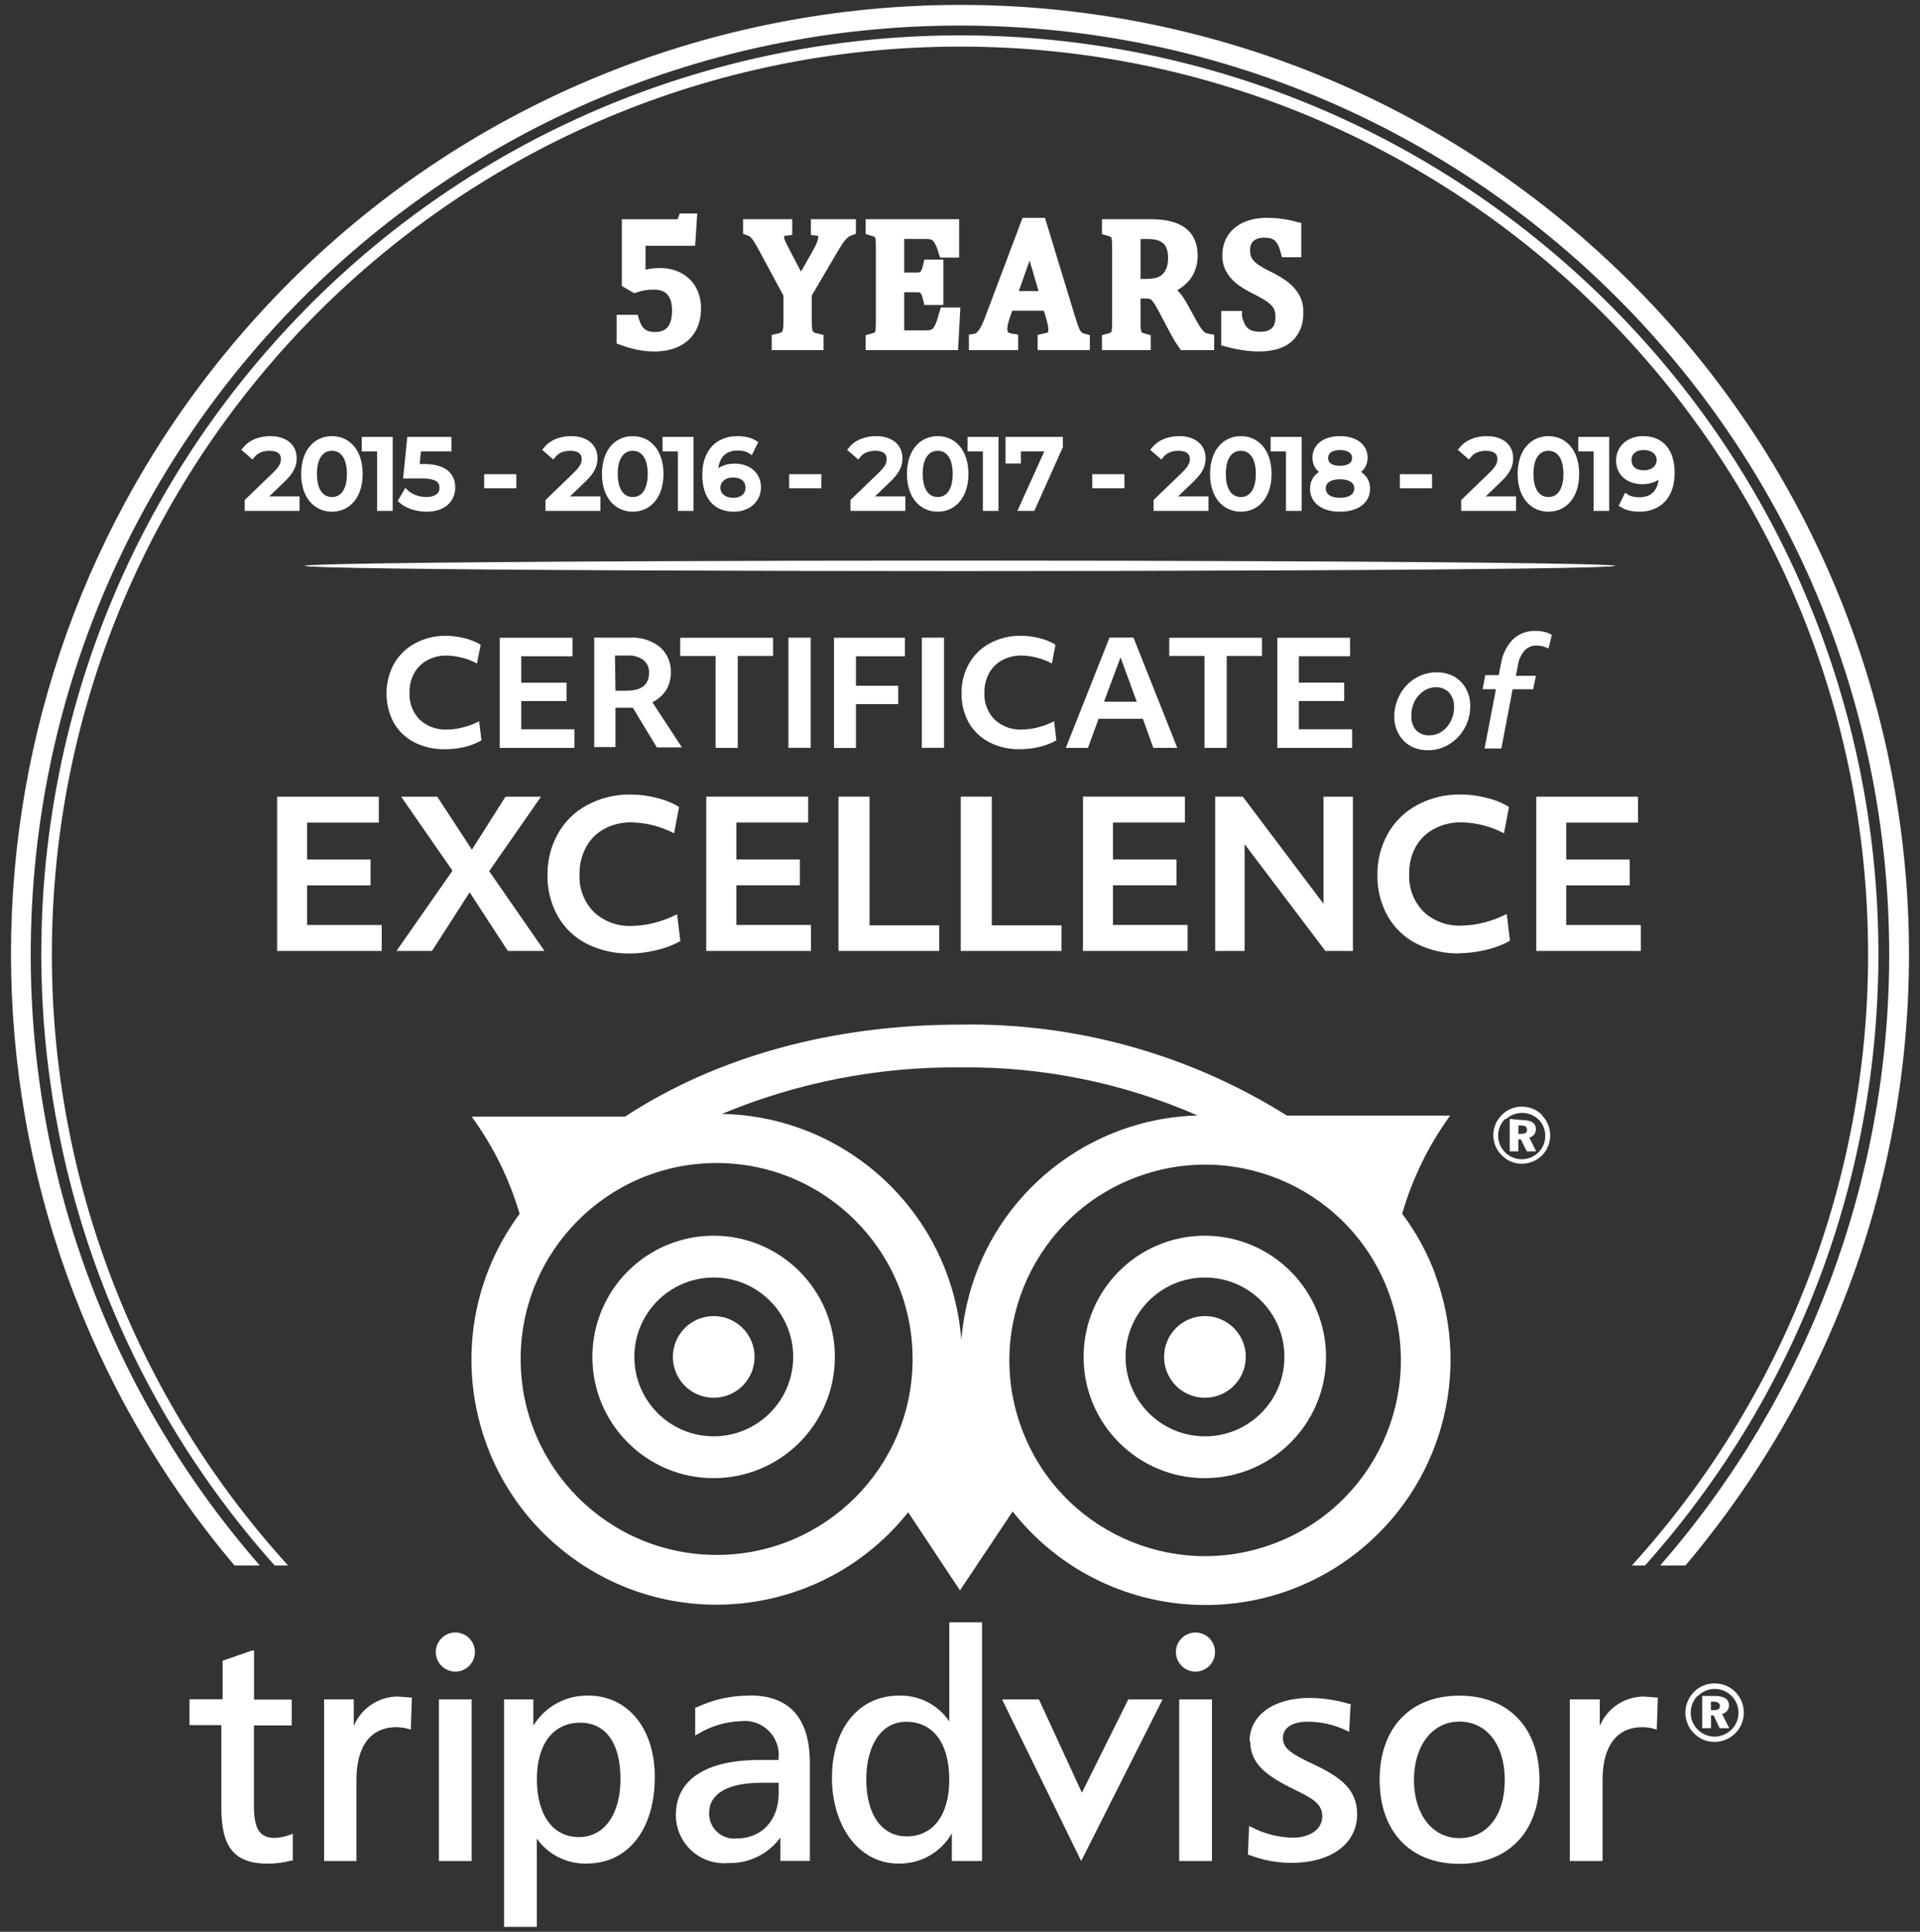<?xml version="1.0" encoding="utf-8"?>
<!-- Generator: Adobe Illustrator 16.0.0, SVG Export Plug-In . SVG Version: 6.00 Build 0)  -->
<!DOCTYPE svg PUBLIC "-//W3C//DTD SVG 1.1//EN" "http://www.w3.org/Graphics/SVG/1.1/DTD/svg11.dtd">
<svg version="1.1" id="Layer_1" xmlns="http://www.w3.org/2000/svg" xmlns:xlink="http://www.w3.org/1999/xlink" x="0px" y="0px"
	 width="159px" height="160px" viewBox="0 0 159 160" enable-background="new 0 0 159 160" xml:space="preserve">
<rect x="0" y="0" width="159" height="160" fill="#333333" stroke="none"/>
<g>
	<path fill="#FFFFFF" d="M2.545,79.041c0.016-42.499,34.481-76.94,76.98-76.924c42.5,0.015,76.94,34.48,76.924,76.981
		c-0.006,18.591-6.743,36.552-18.966,50.562h2.096c27.979-33.184,23.762-82.762-9.421-110.742
		C96.979-9.063,47.397-4.844,19.417,28.337c-24.677,29.268-24.677,72.054,0,101.322h2.097C9.268,115.64,2.528,97.653,2.545,79.041
		 M4.295,79.041C4.308,37.507,37.988,3.848,79.522,3.861c41.535,0.014,75.194,33.694,75.18,75.229
		c-0.006,18.701-6.981,36.732-19.564,50.57h1.092c27.98-31.34,25.258-79.425-6.082-107.405C98.811-5.724,50.724-3.002,22.744,28.336
		c-25.768,28.86-25.768,72.461,0,101.323h1.113C11.255,115.813,4.28,97.761,4.295,79.041 M20.879,136.702l-2.444,0.848v3.193h-2.743
		v2.139h2.637v6.877c0,3.264,1.112,4.596,3.836,4.596c0.67,0.002,1.337-0.086,1.985-0.258h0.099v-2.219l-0.188,0.068
		c-0.409,0.164-0.842,0.258-1.282,0.279c-1.281,0-1.75-0.727-1.75-2.68v-6.637h3.13v-2.139h-3.121v-4.07h-0.159V136.702z
		 M38.921,140.753h-2.573v13.383h2.713v-13.383h-0.139H38.921z M36.089,136.833c0.001,0.893,0.728,1.619,1.622,1.617
		c0.896,0,1.619-0.729,1.619-1.621c-0.002-0.895-0.727-1.619-1.621-1.619H37.7C36.809,135.216,36.089,135.94,36.089,136.833
		 M29.294,142.919v-2.168h-2.455v13.385h2.681v-6.715c0-2.818,1.182-4.369,3.328-4.369c0.336,0.004,0.67,0.055,0.993,0.15
		l0.179,0.049l0.09-2.646l-1.163-0.09c-1.584,0.006-3.013,0.951-3.637,2.408 M48.628,140.438c-1.819-0.01-3.512,0.934-4.461,2.486
		v-2.168h-2.423v18.836h2.712v-7.305c0.946,1.33,2.492,2.102,4.124,2.061c3.428,0,5.644-2.816,5.644-7.166
		c0-4.027-2.226-6.75-5.544-6.75 M47.934,152.155c-2.156,0-3.474-1.84-3.474-4.797c0-2.955,1.399-4.676,3.573-4.676
		c2.173,0,3.35,1.742,3.35,4.658c0,2.914-1.321,4.816-3.447,4.816 M62.092,140.438c-1.537-0.014-3.057,0.326-4.441,0.992h-0.08
		v2.318l0.208-0.119c1.08-0.66,2.311-1.029,3.574-1.074c1.544-0.178,2.94,0.93,3.119,2.475c0.024,0.209,0.025,0.42,0.002,0.629
		v0.109h-1.547c-4.467,0-6.955,1.623-6.955,4.557c-0.011,2.197,1.762,3.984,3.958,3.994c0.001,0,0.001,0,0.001,0
		c0.117,0,0.235,0,0.352-0.014c1.707,0.061,3.333-0.729,4.342-2.109v1.932h2.442v-8.1c0-3.713-1.68-5.604-4.963-5.604
		 M64.486,148.485c0,2.299-1.39,3.791-3.537,3.791c-1.138,0.088-2.132-0.766-2.22-1.904l0,0c-0.004-0.064-0.006-0.131-0.006-0.197
		c0-1.623,1.551-2.518,4.362-2.518h1.4v0.824V148.485z M78.614,134.366v8.209c-0.934-1.385-2.514-2.191-4.182-2.137
		c-3.31,0-5.535,2.736-5.535,6.795c0,4.061,2.256,7.115,5.485,7.115c1.827,0.049,3.534-0.91,4.441-2.498v2.285h2.503v-19.771h-2.713
		V134.366z M75.087,152.099c-2.066,0-3.348-1.803-3.348-4.707c0-2.906,1.29-4.787,3.299-4.787c2.245,0,3.573,1.791,3.573,4.787
		c0,2.994-1.38,4.707-3.526,4.707 M93.435,140.755l-3.84,7.723l-3.558-7.721h-3.051l6.551,13.381l6.737-13.381h-2.836
		L93.435,140.755z M100.212,140.755h-2.561v13.381h2.714v-13.383h-0.145L100.212,140.755z M97.38,136.833
		c0.001,0.895,0.727,1.619,1.622,1.619c0.894-0.002,1.619-0.729,1.617-1.623c0-0.895-0.726-1.617-1.619-1.617
		c-0.896,0-1.62,0.725-1.62,1.619C97.38,136.833,97.38,136.833,97.38,136.833 M103.534,144.187c0,1.887,1.29,2.879,3.673,4.039
		c1.51,0.738,2.295,1.176,2.295,2.221c0,1.043-0.992,1.76-2.464,1.76c-1.185-0.029-2.348-0.326-3.398-0.875l-0.197-0.09l-0.1,2.383
		h0.09c1.112,0.439,2.299,0.666,3.496,0.666c3.309,0,5.459-1.582,5.459-4.029c0-2.049-1.36-3.086-3.705-4.18
		c-1.729-0.805-2.443-1.283-2.443-2.139s0.804-1.344,2.046-1.344c1.125,0,2.236,0.256,3.249,0.746l0.189,0.09l0.129-2.309h-0.118
		c-1.066-0.32-2.174-0.488-3.289-0.496c-2.978,0-4.967,1.443-4.967,3.594 M120.85,140.442c-4.07,0-6.599,2.686-6.599,6.965
		c0,4.277,2.524,6.965,6.599,6.965c4.073,0,6.637-2.68,6.637-6.965S124.942,140.442,120.85,140.442 M120.85,152.243
		c-2.247,0-3.756-1.99-3.756-4.816s1.509-4.836,3.756-4.836c2.246,0,3.765,1.891,3.765,4.836S123.145,152.243,120.85,152.243
		 M132.481,142.919v-2.168H130v13.385h2.713v-6.715c0-2.818,1.182-4.369,3.317-4.369c0.337,0.004,0.671,0.055,0.992,0.15l0.18,0.049
		l0.089-2.646l-1.162-0.09c-1.584,0.006-3.013,0.953-3.636,2.408 M143.729,140.157c0.443,0.453,0.687,1.066,0.676,1.701
		c0.006,0.65-0.256,1.273-0.725,1.723c-0.454,0.443-1.064,0.691-1.699,0.693c-0.65,0.004-1.273-0.264-1.719-0.734
		c-0.443-0.449-0.692-1.053-0.695-1.682c0.002-0.656,0.267-1.283,0.735-1.742c0.444-0.447,1.05-0.693,1.679-0.686
		c0.658-0.01,1.29,0.254,1.749,0.725 M140.611,140.425c-0.385,0.377-0.6,0.895-0.597,1.434c-0.005,0.514,0.195,1.008,0.556,1.371
		c0.37,0.385,0.88,0.604,1.411,0.607c0.523-0.004,1.026-0.211,1.402-0.576c0.379-0.367,0.591-0.875,0.585-1.402
		c0.006-1.084-0.87-1.969-1.954-1.973c-0.527-0.002-1.033,0.207-1.403,0.582 M142.032,140.468c0.755,0,1.151,0.279,1.151,0.777
		c0.003,0.346-0.238,0.645-0.575,0.715l0.595,1.176h-0.796l-0.496-1.055h-0.22v1.055h-0.725v-2.668h1.073H142.032z M141.684,141.642
		h0.27c0.317,0,0.477-0.109,0.477-0.338s-0.17-0.367-0.527-0.367h-0.219V141.642z M105.452,127.864
		c-8.383,3.125-17.711-1.137-20.836-9.52c-0.003-0.008-0.006-0.016-0.009-0.023l-0.021-0.061c-3.087-8.4,1.224-17.715,9.626-20.801
		s17.716,1.223,20.801,9.625c3.078,8.379-1.196,17.668-9.563,20.779 M79.617,111.089c-0.752-10.457-9.348-18.619-19.83-18.83
		c6.244-2.604,12.95-3.912,19.713-3.852c6.765-0.086,13.472,1.271,19.673,3.98c-7.68,0.213-14.573,4.762-17.786,11.742
		c-0.995,2.199-1.599,4.557-1.786,6.965 M59.38,128.786c-8.964,0.018-16.245-7.234-16.264-16.195
		c-0.019-8.963,7.232-16.246,16.196-16.264c8.963-0.02,16.245,7.232,16.263,16.195c0,0.008,0,0.016,0,0.023v0.021
		C75.571,121.513,68.328,128.769,59.38,128.786 M118.882,105.601c-0.671-1.816-1.602-3.525-2.763-5.074
		c0.843-2.92,2.187-5.67,3.971-8.129h-13.517c-8.103-5.084-17.509-7.701-27.074-7.533c-10.612,0-20.189,2.68-27.741,7.621H39.061
		c1.777,2.436,3.119,5.158,3.971,8.051c-6.672,9.004-4.783,21.709,4.22,28.381c8.783,6.512,21.146,4.891,27.955-3.664l4.292,6.469
		l4.361-6.537c6.936,8.811,19.701,10.334,28.514,3.4c6.926-5.451,9.545-14.748,6.481-23.014 M36.089,136.833
		c0.001,0.893,0.728,1.619,1.622,1.617c0.896,0,1.619-0.729,1.619-1.621c-0.002-0.895-0.727-1.619-1.621-1.619H37.7
		C36.809,135.216,36.089,135.94,36.089,136.833 M59.119,109.005c-1.869-0.008-3.389,1.498-3.397,3.367
		c-0.009,1.869,1.5,3.389,3.368,3.398c1.867,0.008,3.389-1.5,3.397-3.369c0,0,0-0.002,0-0.004v-0.01
		C62.491,110.522,60.983,109.009,59.119,109.005C59.119,109.005,59.119,109.005,59.119,109.005 M99.795,109.005
		c-1.868-0.008-3.389,1.5-3.396,3.369c-0.008,1.867,1.501,3.389,3.369,3.396s3.39-1.5,3.397-3.369c0-0.002,0-0.002,0-0.004v-0.01
		c0.004-1.861-1.499-3.375-3.359-3.383H99.795 M59.13,118.964c-3.632,0.012-6.586-2.924-6.597-6.557s2.924-6.586,6.558-6.598
		c3.631-0.01,6.586,2.926,6.597,6.559c0,0.002,0,0.006,0,0.01v0.01C65.679,116.009,62.752,118.944,59.13,118.964 M59.13,102.347
		c-5.545-0.018-10.054,4.463-10.073,10.006c-0.019,5.545,4.461,10.055,10.005,10.074c5.545,0.018,10.055-4.461,10.074-10.006
		c0-0.006,0-0.01,0-0.014v-0.02C69.135,106.856,64.662,102.366,59.13,102.347 M99.797,118.964c-3.631,0.006-6.58-2.936-6.586-6.568
		c-0.005-3.631,2.937-6.58,6.568-6.586c3.634-0.004,6.582,2.938,6.586,6.568c0,0.004,0,0.006,0,0.01
		c0.003,3.629-2.937,6.574-6.566,6.576C99.798,118.964,99.798,118.964,99.797,118.964 M99.797,102.347
		c-5.545-0.012-10.049,4.471-10.062,10.016c-0.014,5.545,4.471,10.051,10.016,10.064c5.544,0.012,10.049-4.473,10.062-10.016
		c0-0.006,0-0.01,0-0.014v-0.01C109.807,106.854,105.33,102.366,99.797,102.347 M127.69,92.376c0.913,0.924,0.913,2.41,0,3.334
		c-0.449,0.432-1.047,0.674-1.67,0.678c-0.63,0-1.234-0.258-1.668-0.717c-0.913-0.91-0.915-2.387-0.005-3.299
		c0.014-0.016,0.028-0.029,0.044-0.045c0.431-0.434,1.018-0.674,1.629-0.666c0.646-0.01,1.265,0.25,1.71,0.715 M124.69,92.626
		c-0.792,0.736-0.838,1.973-0.103,2.764c0.734,0.791,1.972,0.838,2.763,0.104c0.015-0.014,0.029-0.027,0.042-0.041
		c0.373-0.363,0.58-0.863,0.576-1.383c-0.001-0.506-0.2-0.992-0.557-1.354c-0.764-0.719-1.958-0.719-2.722,0 M126.07,92.767
		c0.746,0,1.124,0.268,1.124,0.756c0.003,0.332-0.224,0.621-0.548,0.695l0.568,1.145h-0.779l-0.487-0.992h-0.208v0.992h-0.717
		v-2.688L126.07,92.767z M125.743,93.911h0.248c0.318,0,0.467-0.109,0.467-0.338c0-0.23-0.158-0.359-0.496-0.359h-0.218v0.695
		L125.743,93.911z M36.845,62.054c-0.867,0.021-1.726-0.17-2.503-0.556c-0.717-0.36-1.314-0.92-1.72-1.612
		c-0.821-1.529-0.821-3.368,0-4.896c0.409-0.719,1.012-1.309,1.739-1.701c0.795-0.432,1.689-0.646,2.593-0.628
		c0.513,0.004,1.024,0.071,1.521,0.198c0.468,0.112,0.917,0.295,1.331,0.541l-0.308,1.551c-0.774-0.412-1.636-0.637-2.514-0.654
		c-0.55-0.01-1.094,0.12-1.581,0.378c-0.459,0.242-0.838,0.611-1.092,1.064c-0.275,0.499-0.413,1.062-0.399,1.632
		c-0.042,0.826,0.26,1.633,0.834,2.229c0.618,0.567,1.437,0.866,2.275,0.825c0.45-0.006,0.896-0.065,1.331-0.181
		c0.462-0.115,0.908-0.287,1.331-0.506l0.188,1.588c-0.438,0.242-0.908,0.424-1.394,0.539c-0.527,0.128-1.068,0.191-1.61,0.189
		 M41.389,52.823h6.022v1.532h-4.246v2.189h3.751v1.521h-3.751v2.339h4.41v1.543h-6.19v-9.126L41.389,52.823z M50.967,57.21h0.893
		c1.252,0,1.887-0.486,1.887-1.472c0.029-0.413-0.146-0.814-0.466-1.076c-0.398-0.274-0.879-0.404-1.361-0.368h-0.992L50.967,57.21z
		 M49.208,52.813h2.978c0.889-0.05,1.766,0.226,2.464,0.775c0.613,0.538,0.945,1.326,0.904,2.141
		c0.004,0.508-0.134,1.007-0.397,1.441c-0.282,0.425-0.674,0.769-1.132,0.993l2.444,3.74h-2.076l-1.985-3.283h-1.442v3.254h-1.758
		v-9.063L49.208,52.813z M59.264,54.335h-2.936v-1.515h7.691v1.513h-2.921v7.611H59.26v-7.611L59.264,54.335z M65.295,52.813h1.838
		v9.124h-1.842v-9.126L65.295,52.813z M69.066,52.823h5.872v1.532h-4.054v2.438h3.498v1.523h-3.498v3.633h-1.818v-9.128V52.823z
		 M76.34,52.813h1.838v9.124H76.34v-9.126V52.813z M84.468,62.054c-0.868,0.021-1.728-0.17-2.503-0.556
		c-0.716-0.362-1.313-0.922-1.72-1.612c-0.423-0.757-0.636-1.613-0.617-2.481c-0.015-0.845,0.195-1.68,0.607-2.419
		c0.401-0.721,1.001-1.311,1.729-1.701c0.799-0.43,1.696-0.645,2.604-0.627c0.512,0.004,1.022,0.07,1.519,0.199
		c0.467,0.11,0.912,0.293,1.32,0.543l-0.297,1.551c-0.777-0.414-1.643-0.639-2.523-0.658c-0.55-0.006-1.093,0.124-1.579,0.379
		c-0.458,0.244-0.836,0.613-1.093,1.065c-0.269,0.5-0.406,1.062-0.396,1.632c-0.041,0.827,0.266,1.635,0.845,2.229
		c0.612,0.569,1.43,0.867,2.265,0.825c0.45-0.004,0.897-0.065,1.331-0.181c0.463-0.113,0.909-0.285,1.331-0.506l0.188,1.588
		c-0.44,0.242-0.911,0.423-1.399,0.537c-0.527,0.129-1.067,0.191-1.609,0.189 M94.136,58.119l-1.34-3.672l-1.371,3.672h2.713H94.136
		z M91.882,52.811h1.985l3.628,9.132H95.51l-0.865-2.408h-3.669l-0.88,2.41h-1.834L91.882,52.811z M99.751,54.333h-2.923v-1.513
		h7.68v1.513h-2.92v7.611h-1.839v-7.611H99.751z M105.782,52.821h6.021v1.532h-4.242v2.189h3.755v1.522h-3.755v2.339h4.411v1.543
		h-6.193v-9.126H105.782z M118.389,60.902c0.354,0,0.698-0.104,0.992-0.299c0.317-0.209,0.574-0.496,0.746-0.836
		c0.191-0.367,0.29-0.776,0.287-1.191c0.023-0.441-0.122-0.875-0.407-1.213c-0.291-0.299-0.695-0.458-1.111-0.439
		c-0.354,0.002-0.702,0.108-0.992,0.311c-0.316,0.207-0.572,0.49-0.747,0.825c-0.189,0.372-0.286,0.785-0.277,1.204
		c-0.03,0.434,0.104,0.865,0.376,1.204c0.292,0.298,0.697,0.458,1.113,0.438 M118.25,62.138c-0.494,0.01-0.984-0.106-1.421-0.338
		c-0.416-0.232-0.76-0.577-0.993-0.992c-0.254-0.445-0.381-0.951-0.368-1.463c-0.002-0.625,0.152-1.238,0.448-1.788
		c0.287-0.555,0.721-1.022,1.252-1.353c0.535-0.346,1.161-0.525,1.798-0.517c0.498-0.01,0.99,0.106,1.431,0.337
		c0.417,0.232,0.762,0.576,0.992,0.993c0.249,0.448,0.376,0.952,0.368,1.463c0.003,0.623-0.151,1.237-0.447,1.786
		c-0.295,0.554-0.73,1.02-1.262,1.354c-0.538,0.346-1.168,0.526-1.808,0.517 M123.883,57.083h-1.104l0.219-1.164h1.114l0.198-0.993
		c0.12-0.749,0.466-1.44,0.992-1.985c0.512-0.467,1.187-0.715,1.879-0.686c0.247-0.002,0.494,0.028,0.734,0.088
		c0.213,0.043,0.415,0.129,0.596,0.248l-0.278,1.125c-0.304-0.168-0.646-0.254-0.992-0.248c-0.376-0.005-0.734,0.146-0.993,0.418
		c-0.308,0.363-0.5,0.811-0.558,1.283l-0.158,0.806h1.66l-0.229,1.114h-1.698l-0.935,4.906h-1.39L123.883,57.083z M22.946,65.985
		h8.425v2.149h-5.941v3.055h5.256v2.14h-5.256v3.283h6.18v2.149h-8.663V65.985z M37.471,72.115l-4.252-6.13h2.99l2.872,4.39
		l2.78-4.39h2.941l-4.292,6.169l4.58,6.607h-3.037l-3.159-4.855l-3.12,4.855h-2.941L37.471,72.115z M52.126,78.97
		c-1.214,0.021-2.417-0.248-3.507-0.786c-1.003-0.503-1.839-1.288-2.404-2.259c-0.602-1.057-0.904-2.258-0.875-3.475
		c-0.016-1.184,0.278-2.35,0.854-3.383c0.561-1.013,1.403-1.84,2.424-2.383c1.116-0.6,2.369-0.902,3.636-0.875
		c0.717,0.001,1.433,0.096,2.127,0.279c0.653,0.151,1.281,0.402,1.857,0.746l-0.417,2.184c-1.089-0.57-2.296-0.881-3.526-0.904
		c-0.77-0.017-1.532,0.16-2.216,0.516c-0.646,0.34-1.179,0.863-1.529,1.504c-0.383,0.699-0.576,1.486-0.557,2.283
		c-0.057,1.158,0.371,2.287,1.181,3.117c0.857,0.798,2.001,1.214,3.17,1.154c0.628-0.008,1.252-0.096,1.858-0.258
		c0.648-0.162,1.275-0.398,1.868-0.707l0.269,2.219c-0.621,0.348-1.29,0.602-1.985,0.756c-0.735,0.183-1.488,0.275-2.246,0.279
		 M58.487,65.982h8.438v2.148h-5.946v3.057h5.261v2.139h-5.261v3.283h6.18v2.152h-8.674V65.985L58.487,65.982z M69.437,65.982h2.573
		v10.66h5.773v2.119h-8.348V65.985L69.437,65.982z M79.561,65.982h2.573v10.66h5.773v2.119h-8.349V65.985L79.561,65.982z
		 M89.686,65.982h8.438v2.148h-5.956v3.057h5.261v2.139h-5.261v3.283h6.18v2.152h-8.663V65.985L89.686,65.982z M100.635,65.982
		h2.282l6.688,8.877v-8.874h2.433v12.776h-2.282l-6.688-8.847v8.847h-2.433V65.985V65.982z M120.854,78.967
		c-1.216,0.021-2.417-0.248-3.507-0.786c-1.005-0.504-1.839-1.289-2.404-2.258c-0.603-1.057-0.905-2.26-0.874-3.475
		c-0.016-1.184,0.279-2.35,0.854-3.383c0.564-1.01,1.406-1.836,2.424-2.383c1.119-0.603,2.376-0.904,3.646-0.876
		c0.715,0.001,1.426,0.097,2.116,0.279c0.654,0.15,1.28,0.402,1.857,0.747l-0.417,2.184c-1.09-0.572-2.297-0.881-3.526-0.906
		c-0.771-0.015-1.533,0.164-2.217,0.518c-0.649,0.328-1.188,0.84-1.55,1.473c-0.384,0.697-0.575,1.486-0.556,2.282
		c-0.059,1.161,0.37,2.294,1.183,3.124c0.856,0.799,2,1.215,3.17,1.156c0.63-0.01,1.258-0.098,1.866-0.26
		c0.646-0.161,1.271-0.398,1.857-0.707l0.269,2.22c-0.621,0.347-1.29,0.601-1.985,0.757c-0.737,0.182-1.495,0.275-2.256,0.279
		 M127.221,65.985h8.426v2.149h-5.944v3.055h5.261v2.14h-5.261v3.283h6.18v2.149h-8.661V65.985L127.221,65.985z"/>
	<g>
		<g>
			<g>
				<path fill="#FFFFFF" stroke="#FFFFFF" stroke-miterlimit="10" d="M51.563,28.1v-1.528h0.872c0.144,0.49,0.361,0.851,0.652,1.081
					C53.377,27.884,53.753,28,54.215,28c0.64,0,1.122-0.192,1.45-0.577c0.326-0.384,0.489-0.959,0.489-1.723
					c0-0.51-0.085-0.931-0.26-1.265c-0.172-0.333-0.405-0.576-0.698-0.724c-0.292-0.149-0.634-0.224-1.023-0.224
					c-0.328,0-0.607,0.021-0.843,0.061c-0.235,0.042-0.487,0.106-0.756,0.192l-0.578-0.339v-4.743h3.973
					c0.163,0,0.281-0.013,0.353-0.04c0.071-0.026,0.13-0.067,0.172-0.122s0.095-0.16,0.151-0.313h0.563l-0.108,1.672h-4.143v3.164
					c0.248-0.105,0.52-0.185,0.814-0.237c0.293-0.053,0.585-0.08,0.878-0.08c0.572,0,1.08,0.117,1.522,0.349
					c0.442,0.233,0.783,0.565,1.023,0.996c0.24,0.43,0.361,0.928,0.361,1.495c0,0.645-0.136,1.197-0.405,1.659
					c-0.268,0.46-0.657,0.812-1.167,1.052c-0.51,0.24-1.113,0.36-1.809,0.36C53.34,28.612,52.472,28.441,51.563,28.1z"/>
				<path fill="#FFFFFF" stroke="#FFFFFF" stroke-miterlimit="10" d="M65.38,24.366l-1.989-3.697
					c-0.24-0.447-0.423-0.767-0.549-0.958c-0.124-0.192-0.25-0.343-0.374-0.455c-0.126-0.11-0.27-0.192-0.433-0.245v-0.354h3.071
					v0.354c-0.452,0.053-0.679,0.248-0.679,0.584c0,0.139,0.033,0.295,0.097,0.467c0.066,0.174,0.182,0.419,0.351,0.735l1.441,2.747
					l1.421-2.508c0.192-0.341,0.328-0.621,0.407-0.84c0.079-0.218,0.118-0.418,0.118-0.601c0-0.173-0.05-0.309-0.155-0.408
					c-0.103-0.098-0.256-0.157-0.458-0.177v-0.354h2.732v0.354c-0.196,0.072-0.371,0.172-0.52,0.299
					c-0.147,0.128-0.299,0.299-0.454,0.516c-0.153,0.216-0.378,0.582-0.676,1.096l-2.005,3.415v2.336
					c0,0.273,0.016,0.495,0.042,0.663c0.029,0.168,0.078,0.302,0.146,0.403c0.068,0.101,0.155,0.18,0.266,0.238
					c0.113,0.057,0.285,0.112,0.52,0.166v0.353h-3.294v-0.353c0.231-0.049,0.401-0.101,0.512-0.155
					c0.11-0.055,0.2-0.135,0.268-0.239c0.066-0.103,0.116-0.238,0.147-0.406c0.031-0.169,0.047-0.392,0.047-0.671V24.366z"/>
				<path fill="#FFFFFF" stroke="#FFFFFF" stroke-miterlimit="10" d="M78.928,18.658v2.177h-0.706
					c-0.071-0.236-0.147-0.442-0.223-0.621c-0.078-0.177-0.157-0.327-0.238-0.447c-0.082-0.12-0.173-0.216-0.27-0.288
					c-0.099-0.072-0.215-0.121-0.351-0.147c-0.134-0.026-0.295-0.04-0.483-0.04h-2.278v3.777h1.543c0.211,0,0.378-0.03,0.499-0.09
					s0.219-0.162,0.298-0.306c0.08-0.144,0.155-0.37,0.227-0.678h0.677v2.768h-0.677c-0.068-0.288-0.142-0.506-0.223-0.651
					c-0.082-0.147-0.18-0.252-0.292-0.314c-0.113-0.062-0.281-0.094-0.508-0.094h-1.543v4.16h2.243c0.234,0,0.426-0.021,0.572-0.061
					c0.147-0.042,0.273-0.112,0.378-0.209c0.107-0.099,0.2-0.228,0.281-0.386c0.082-0.158,0.151-0.323,0.206-0.494
					c0.056-0.17,0.132-0.419,0.227-0.746h0.715l-0.138,2.53h-6.675v-0.353c0.299-0.078,0.499-0.163,0.599-0.256
					c0.101-0.094,0.167-0.228,0.198-0.4c0.031-0.172,0.046-0.437,0.046-0.792V20.46c0-0.333-0.011-0.574-0.035-0.725
					c-0.025-0.151-0.064-0.27-0.12-0.353c-0.055-0.084-0.128-0.151-0.219-0.202s-0.248-0.108-0.469-0.17v-0.354H78.928z"/>
				<path fill="#FFFFFF" stroke="#FFFFFF" stroke-miterlimit="10" d="M86.429,28.497v-0.353c0.242-0.049,0.421-0.102,0.539-0.159
					c0.116-0.057,0.203-0.138,0.262-0.241c0.058-0.103,0.087-0.242,0.087-0.414c0-0.164-0.02-0.341-0.058-0.53
					c-0.039-0.19-0.094-0.402-0.165-0.638l-0.268-0.931h-3.358l-0.246,0.708c-0.124,0.355-0.205,0.625-0.244,0.807
					c-0.039,0.183-0.059,0.349-0.059,0.497c0,0.289,0.074,0.5,0.22,0.635c0.147,0.134,0.372,0.223,0.675,0.267v0.353h-3.077v-0.353
					c0.268-0.044,0.502-0.2,0.702-0.469c0.199-0.269,0.394-0.653,0.579-1.153l3.007-7.979h1.139l2.45,8.036
					c0.114,0.375,0.218,0.661,0.307,0.858s0.195,0.35,0.319,0.461c0.127,0.111,0.297,0.192,0.513,0.246v0.353H86.429z
					 M83.662,24.604h3.013l-1.369-4.649L83.662,24.604z"/>
				<path fill="#FFFFFF" stroke="#FFFFFF" stroke-miterlimit="10" d="M93.953,24.223v2.451c0,0.346,0.013,0.597,0.038,0.753
					c0.027,0.156,0.066,0.273,0.12,0.353c0.053,0.08,0.124,0.145,0.216,0.195c0.091,0.05,0.248,0.107,0.469,0.17v0.353h-3.042
					v-0.353c0.299-0.078,0.499-0.163,0.6-0.256c0.099-0.094,0.167-0.228,0.197-0.4c0.031-0.172,0.047-0.437,0.047-0.792V20.46
					c0-0.333-0.012-0.574-0.037-0.725c-0.023-0.151-0.063-0.27-0.118-0.353c-0.055-0.084-0.128-0.151-0.219-0.202
					c-0.092-0.05-0.248-0.108-0.47-0.17v-0.354h3.567c1.125,0,1.966,0.205,2.522,0.613c0.559,0.409,0.838,1.043,0.838,1.903
					c0,0.659-0.183,1.218-0.545,1.68s-0.907,0.821-1.633,1.082v0.057c0.293,0.12,0.545,0.292,0.753,0.515
					c0.209,0.224,0.441,0.571,0.695,1.042l0.649,1.182c0.188,0.346,0.35,0.61,0.483,0.793c0.134,0.182,0.271,0.322,0.41,0.418
					c0.14,0.096,0.324,0.164,0.555,0.203v0.353h-1.997c-0.182-0.255-0.354-0.528-0.518-0.822c-0.164-0.293-0.325-0.591-0.482-0.894
					l-0.636-1.203c-0.192-0.366-0.349-0.635-0.472-0.808c-0.122-0.173-0.236-0.294-0.339-0.365c-0.103-0.07-0.213-0.117-0.331-0.143
					c-0.119-0.026-0.295-0.04-0.529-0.04H93.953z M93.953,19.321v4.282h0.813c0.419,0,0.757-0.029,1.017-0.09
					c0.26-0.06,0.5-0.174,0.721-0.342c0.222-0.167,0.397-0.402,0.529-0.703c0.132-0.3,0.2-0.669,0.2-1.106
					c0-0.457-0.08-0.837-0.235-1.139c-0.156-0.303-0.394-0.534-0.711-0.692c-0.316-0.158-0.745-0.238-1.281-0.238
					C94.573,19.292,94.223,19.302,93.953,19.321z"/>
				<path fill="#FFFFFF" stroke="#FFFFFF" stroke-miterlimit="10" d="M102.355,26.255c0.095,0.422,0.225,0.756,0.388,1.001
					c0.165,0.245,0.376,0.427,0.636,0.545c0.258,0.117,0.593,0.176,1,0.176c0.563,0,0.995-0.146,1.296-0.44
					c0.3-0.294,0.449-0.72,0.449-1.283c0-0.361-0.062-0.664-0.188-0.908c-0.125-0.245-0.328-0.476-0.613-0.692
					c-0.283-0.216-0.715-0.468-1.297-0.757c-0.563-0.278-1.006-0.551-1.334-0.818c-0.325-0.267-0.57-0.557-0.73-0.869
					c-0.161-0.312-0.24-0.653-0.24-1.024c0-0.537,0.124-1.005,0.378-1.401c0.252-0.396,0.622-0.703,1.108-0.919
					c0.489-0.216,1.047-0.324,1.678-0.324c0.364,0,0.721,0.019,1.069,0.058c0.348,0.039,0.783,0.125,1.309,0.26v1.945h-0.715
					c-0.11-0.422-0.25-0.752-0.417-0.987c-0.169-0.235-0.366-0.4-0.592-0.494c-0.227-0.093-0.52-0.141-0.88-0.141
					c-0.312,0-0.591,0.058-0.839,0.173c-0.247,0.114-0.442,0.289-0.588,0.522c-0.144,0.233-0.215,0.51-0.215,0.833
					c0,0.34,0.06,0.629,0.184,0.864c0.122,0.235,0.313,0.454,0.572,0.656c0.26,0.202,0.644,0.428,1.153,0.678
					c0.614,0.306,1.092,0.593,1.431,0.857c0.34,0.265,0.604,0.566,0.793,0.904c0.19,0.339,0.285,0.734,0.285,1.187
					c0,0.504-0.079,0.931-0.238,1.279c-0.159,0.349-0.378,0.632-0.659,0.851s-0.618,0.377-1.01,0.476
					c-0.392,0.098-0.82,0.147-1.286,0.147c-0.756,0-1.624-0.127-2.609-0.382v-1.975H102.355z"/>
			</g>
		</g>
		<path fill="#FFFFFF" stroke="#FFFFFF" stroke-width="0.5" stroke-miterlimit="10" d="M24.559,41.366v0.7h-4.045v-0.547
			l2.292-2.211c0.594-0.579,0.707-0.933,0.707-1.288c0-0.579-0.409-0.932-1.197-0.932c-0.603,0-1.094,0.192-1.44,0.611l-0.546-0.475
			c0.434-0.539,1.182-0.852,2.059-0.852c1.175,0,1.93,0.604,1.93,1.568c0,0.546-0.161,1.037-0.924,1.769l-1.721,1.656H24.559z"/>
		<path fill="#FFFFFF" stroke="#FFFFFF" stroke-width="0.5" stroke-miterlimit="10" d="M25.191,39.251
			c0-1.833,0.981-2.878,2.3-2.878c1.311,0,2.292,1.045,2.292,2.878s-0.98,2.879-2.292,2.879
			C26.172,42.13,25.191,41.084,25.191,39.251z M28.979,39.251c0-1.439-0.612-2.163-1.488-2.163c-0.884,0-1.496,0.723-1.496,2.163
			c0,1.44,0.612,2.164,1.496,2.164C28.368,41.415,28.979,40.691,28.979,39.251z"/>
		<path fill="#FFFFFF" stroke="#FFFFFF" stroke-width="0.5" stroke-miterlimit="10" d="M32.271,36.436v5.63h-0.795v-4.93h-1.271
			v-0.7H32.271z"/>
		<path fill="#FFFFFF" stroke="#FFFFFF" stroke-width="0.5" stroke-miterlimit="10" d="M37.448,40.378
			c0,0.972-0.691,1.752-2.132,1.752c-0.795,0-1.583-0.258-2.066-0.684l0.37-0.635c0.378,0.354,1.006,0.603,1.688,0.603
			c0.853,0,1.335-0.395,1.335-1.005c0-0.635-0.402-1.029-1.705-1.029h-1.28l0.298-2.944h3.177v0.7h-2.502l-0.152,1.544h0.627
			C36.788,38.681,37.448,39.38,37.448,40.378z"/>
		<path fill="#FFFFFF" stroke="#FFFFFF" stroke-width="0.5" stroke-miterlimit="10" d="M40.345,39.524h2.164v0.667h-2.164V39.524z"
			/>
		<path fill="#FFFFFF" stroke="#FFFFFF" stroke-width="0.5" stroke-miterlimit="10" d="M49.469,41.366v0.7h-4.045v-0.547
			l2.292-2.211c0.594-0.579,0.707-0.933,0.707-1.288c0-0.579-0.41-0.932-1.197-0.932c-0.603,0-1.094,0.192-1.44,0.611l-0.546-0.475
			c0.434-0.539,1.182-0.852,2.059-0.852c1.175,0,1.93,0.604,1.93,1.568c0,0.546-0.16,1.037-0.924,1.769l-1.721,1.656H49.469z"/>
		<path fill="#FFFFFF" stroke="#FFFFFF" stroke-width="0.5" stroke-miterlimit="10" d="M50.101,39.251
			c0-1.833,0.981-2.878,2.3-2.878c1.311,0,2.292,1.045,2.292,2.878s-0.98,2.879-2.292,2.879
			C51.083,42.13,50.101,41.084,50.101,39.251z M53.89,39.251c0-1.439-0.612-2.163-1.488-2.163c-0.884,0-1.496,0.723-1.496,2.163
			c0,1.44,0.612,2.164,1.496,2.164C53.278,41.415,53.89,40.691,53.89,39.251z"/>
		<path fill="#FFFFFF" stroke="#FFFFFF" stroke-width="0.5" stroke-miterlimit="10" d="M57.182,36.436v5.63h-0.795v-4.93h-1.271
			v-0.7H57.182z"/>
		<path fill="#FFFFFF" stroke="#FFFFFF" stroke-width="0.5" stroke-miterlimit="10" d="M62.768,40.353
			c0,1.086-0.876,1.778-1.994,1.778c-1.513,0-2.365-1.013-2.365-2.807c0-1.921,1.086-2.951,2.662-2.951
			c0.531,0,1.038,0.104,1.399,0.329l-0.306,0.628c-0.29-0.193-0.675-0.266-1.078-0.266c-1.142,0-1.874,0.716-1.874,2.124
			c0,0.064,0,0.129,0.009,0.201c0.321-0.482,0.917-0.74,1.616-0.74C61.956,38.647,62.768,39.315,62.768,40.353z M61.987,40.385
			c0-0.661-0.498-1.086-1.286-1.086c-0.764,0-1.295,0.476-1.295,1.094c0,0.58,0.467,1.086,1.334,1.086
			C61.473,41.479,61.987,41.053,61.987,40.385z"/>
		<path fill="#FFFFFF" stroke="#FFFFFF" stroke-width="0.5" stroke-miterlimit="10" d="M65.602,39.524h2.163v0.667h-2.163V39.524z"
			/>
		<path fill="#FFFFFF" stroke="#FFFFFF" stroke-width="0.5" stroke-miterlimit="10" d="M74.725,41.366v0.7h-4.046v-0.547
			l2.292-2.211c0.595-0.579,0.708-0.933,0.708-1.288c0-0.579-0.41-0.932-1.198-0.932c-0.604,0-1.094,0.192-1.44,0.611l-0.546-0.475
			c0.434-0.539,1.182-0.852,2.059-0.852c1.174,0,1.93,0.604,1.93,1.568c0,0.546-0.161,1.037-0.925,1.769l-1.721,1.656H74.725z"/>
		<path fill="#FFFFFF" stroke="#FFFFFF" stroke-width="0.5" stroke-miterlimit="10" d="M75.356,39.251
			c0-1.833,0.981-2.878,2.3-2.878c1.311,0,2.291,1.045,2.291,2.878s-0.98,2.879-2.291,2.879
			C76.338,42.13,75.356,41.084,75.356,39.251z M79.145,39.251c0-1.439-0.612-2.163-1.488-2.163c-0.884,0-1.496,0.723-1.496,2.163
			c0,1.44,0.612,2.164,1.496,2.164C78.533,41.415,79.145,40.691,79.145,39.251z"/>
		<path fill="#FFFFFF" stroke="#FFFFFF" stroke-width="0.5" stroke-miterlimit="10" d="M82.438,36.436v5.63h-0.796v-4.93h-1.27v-0.7
			H82.438z"/>
		<path fill="#FFFFFF" stroke="#FFFFFF" stroke-width="0.5" stroke-miterlimit="10" d="M87.768,36.436v0.547l-2.275,5.083H84.64
			l2.228-4.93h-2.575v1.005h-0.771v-1.706H87.768z"/>
		<path fill="#FFFFFF" stroke="#FFFFFF" stroke-width="0.5" stroke-miterlimit="10" d="M90.704,39.524h2.164v0.667h-2.164V39.524z"
			/>
		<path fill="#FFFFFF" stroke="#FFFFFF" stroke-width="0.5" stroke-miterlimit="10" d="M99.827,41.366v0.7h-4.046v-0.547
			l2.292-2.211c0.595-0.579,0.709-0.933,0.709-1.288c0-0.579-0.411-0.932-1.197-0.932c-0.604,0-1.096,0.192-1.441,0.611
			l-0.546-0.475c0.433-0.539,1.183-0.852,2.059-0.852c1.174,0,1.93,0.604,1.93,1.568c0,0.546-0.161,1.037-0.925,1.769l-1.722,1.656
			H99.827z"/>
		<path fill="#FFFFFF" stroke="#FFFFFF" stroke-width="0.5" stroke-miterlimit="10" d="M100.458,39.251
			c0-1.833,0.982-2.878,2.302-2.878c1.312,0,2.29,1.045,2.29,2.878s-0.979,2.879-2.29,2.879
			C101.44,42.13,100.458,41.084,100.458,39.251z M104.248,39.251c0-1.439-0.611-2.163-1.488-2.163c-0.885,0-1.497,0.723-1.497,2.163
			c0,1.44,0.612,2.164,1.497,2.164C103.637,41.415,104.248,40.691,104.248,39.251z"/>
		<path fill="#FFFFFF" stroke="#FFFFFF" stroke-width="0.5" stroke-miterlimit="10" d="M107.54,36.436v5.63h-0.796v-4.93h-1.271
			v-0.7H107.54z"/>
		<path fill="#FFFFFF" stroke="#FFFFFF" stroke-width="0.5" stroke-miterlimit="10" d="M113.208,40.474
			c0,1.021-0.869,1.657-2.244,1.657c-1.367,0-2.228-0.636-2.228-1.657c0-0.644,0.354-1.118,0.988-1.359
			c-0.514-0.241-0.787-0.659-0.787-1.214c0-0.941,0.812-1.528,2.026-1.528c1.222,0,2.044,0.587,2.044,1.528
			c0,0.555-0.283,0.973-0.798,1.214C112.854,39.363,113.208,39.83,113.208,40.474z M112.404,40.45c0-0.62-0.549-1.005-1.44-1.005
			c-0.895,0-1.423,0.386-1.423,1.005c0,0.635,0.528,1.029,1.423,1.029C111.855,41.479,112.404,41.084,112.404,40.45z
			 M109.734,37.932c0,0.555,0.459,0.902,1.229,0.902c0.78,0,1.255-0.347,1.255-0.902c0-0.563-0.499-0.908-1.255-0.908
			S109.734,37.369,109.734,37.932z"/>
		<path fill="#FFFFFF" stroke="#FFFFFF" stroke-width="0.5" stroke-miterlimit="10" d="M116.176,39.524h2.165v0.667h-2.165V39.524z"
			/>
		<path fill="#FFFFFF" stroke="#FFFFFF" stroke-width="0.5" stroke-miterlimit="10" d="M125.301,41.366v0.7h-4.045v-0.547
			l2.293-2.211c0.594-0.579,0.705-0.933,0.705-1.288c0-0.579-0.408-0.932-1.197-0.932c-0.604,0-1.094,0.192-1.44,0.611l-0.547-0.475
			c0.435-0.539,1.183-0.852,2.059-0.852c1.174,0,1.93,0.604,1.93,1.568c0,0.546-0.159,1.037-0.924,1.769l-1.721,1.656H125.301z"/>
		<path fill="#FFFFFF" stroke="#FFFFFF" stroke-width="0.5" stroke-miterlimit="10" d="M125.932,39.251
			c0-1.833,0.982-2.878,2.3-2.878c1.312,0,2.292,1.045,2.292,2.878s-0.98,2.879-2.292,2.879
			C126.914,42.13,125.932,41.084,125.932,39.251z M129.72,39.251c0-1.439-0.612-2.163-1.488-2.163c-0.885,0-1.495,0.723-1.495,2.163
			c0,1.44,0.61,2.164,1.495,2.164C129.107,41.415,129.72,40.691,129.72,39.251z"/>
		<path fill="#FFFFFF" stroke="#FFFFFF" stroke-width="0.5" stroke-miterlimit="10" d="M133.014,36.436v5.63h-0.796v-4.93h-1.271
			v-0.7H133.014z"/>
		<path fill="#FFFFFF" stroke="#FFFFFF" stroke-width="0.5" stroke-miterlimit="10" d="M138.431,39.179
			c0,1.922-1.086,2.952-2.661,2.952c-0.531,0-1.039-0.105-1.398-0.33l0.305-0.628c0.297,0.193,0.676,0.266,1.084,0.266
			c1.144,0,1.867-0.716,1.867-2.123v-0.201c-0.33,0.491-0.925,0.74-1.623,0.74c-1.12,0-1.925-0.667-1.925-1.705
			c0-1.086,0.871-1.777,1.987-1.777C137.579,36.373,138.431,37.386,138.431,39.179z M137.441,38.109
			c0-0.579-0.466-1.085-1.342-1.085c-0.732,0-1.24,0.426-1.24,1.094c0,0.659,0.492,1.085,1.279,1.085
			C136.912,39.203,137.441,38.729,137.441,38.109z"/>
	</g>
	<ellipse fill="#FFFFFF" cx="79.499" cy="46.866" rx="54.264" ry="0.435"/>
</g>
</svg>
